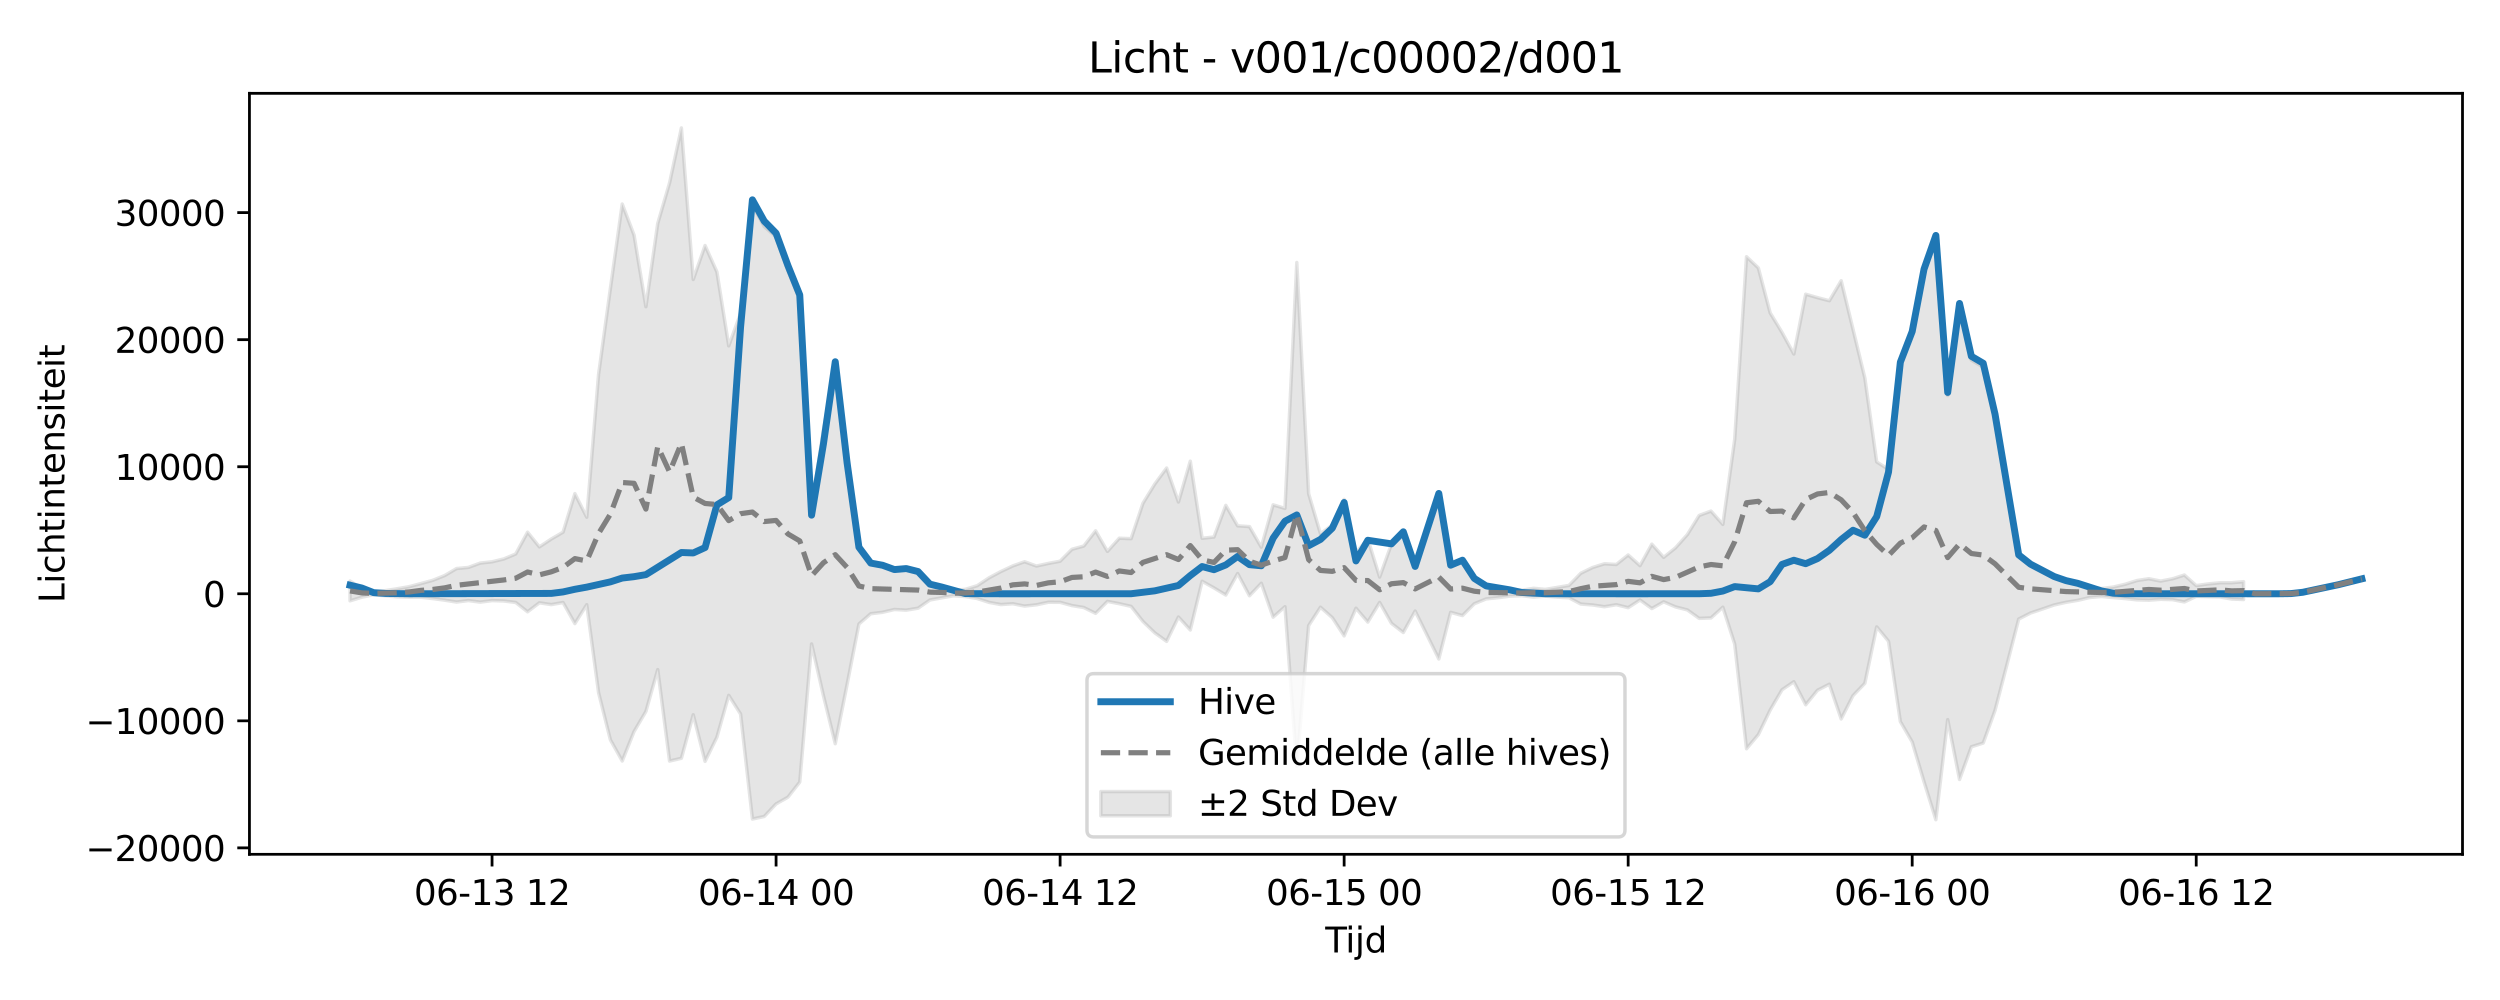 <?xml version="1.0" encoding="utf-8" standalone="no"?>
<!DOCTYPE svg PUBLIC "-//W3C//DTD SVG 1.1//EN"
  "http://www.w3.org/Graphics/SVG/1.1/DTD/svg11.dtd">
<svg xmlns:xlink="http://www.w3.org/1999/xlink" width="720pt" height="288pt" viewBox="0 0 720 288" xmlns="http://www.w3.org/2000/svg" version="1.1">
 <defs>
  <style type="text/css">*{stroke-linejoin: round; stroke-linecap: butt}</style>
 </defs>
 <g id="figure_1">
  <g id="patch_1">
   <path d="M 0 288 
L 720 288 
L 720 0 
L 0 0 
z
" style="fill: #ffffff"/>
  </g>
  <g id="axes_1">
   <g id="patch_2">
    <path d="M 71.84 246.04 
L 709.2 246.04 
L 709.2 26.88 
L 71.84 26.88 
z
" style="fill: #ffffff"/>
   </g>
   <g id="FillBetweenPolyCollection_1">
    <defs>
     <path id="m7868dcfae2" d="M 100.811 -120.669 
L 100.811 -114.965 
L 104.219 -116.007 
L 107.628 -116.716 
L 111.036 -116.398 
L 114.444 -116.103 
L 117.853 -116.001 
L 121.261 -116.004 
L 124.669 -115.608 
L 128.078 -115.15 
L 131.486 -114.607 
L 134.894 -115.034 
L 138.303 -114.586 
L 141.711 -115.025 
L 145.119 -114.914 
L 148.528 -114.485 
L 151.936 -111.802 
L 155.344 -114.393 
L 158.753 -113.871 
L 162.161 -114.471 
L 165.569 -108.402 
L 168.978 -113.844 
L 172.386 -88.526 
L 175.794 -74.927 
L 179.203 -68.831 
L 182.611 -77.322 
L 186.019 -83.095 
L 189.428 -95.159 
L 192.836 -68.815 
L 196.244 -69.615 
L 199.653 -82.157 
L 203.061 -68.717 
L 206.47 -75.696 
L 209.878 -87.739 
L 213.286 -82.357 
L 216.695 -52.114 
L 220.103 -52.85 
L 223.511 -56.476 
L 226.92 -58.406 
L 230.328 -62.764 
L 233.736 -102.553 
L 237.145 -87.657 
L 240.553 -73.811 
L 243.961 -90.868 
L 247.37 -108.293 
L 250.778 -111.249 
L 254.186 -111.657 
L 257.595 -112.465 
L 261.003 -112.277 
L 264.411 -112.837 
L 267.82 -115.204 
L 271.228 -115.826 
L 274.636 -116.408 
L 278.045 -116.193 
L 281.453 -115.619 
L 284.861 -114.51 
L 288.27 -113.882 
L 291.678 -114.115 
L 295.086 -113.449 
L 298.495 -113.812 
L 301.903 -114.546 
L 305.311 -114.527 
L 308.72 -113.594 
L 312.128 -113.034 
L 315.536 -111.357 
L 318.945 -114.795 
L 322.353 -114.133 
L 325.761 -113.36 
L 329.17 -109.018 
L 332.578 -105.74 
L 335.987 -103.287 
L 339.395 -110.305 
L 342.803 -106.567 
L 346.212 -120.597 
L 349.62 -118.691 
L 353.028 -116.632 
L 356.437 -122.823 
L 359.845 -116.417 
L 363.253 -120.019 
L 366.662 -110.26 
L 370.07 -113.27 
L 373.478 -67.323 
L 376.887 -107.828 
L 380.295 -113.127 
L 383.703 -110.115 
L 387.112 -104.866 
L 390.52 -112.834 
L 393.928 -108.847 
L 397.337 -114.494 
L 400.745 -108.473 
L 404.153 -105.835 
L 407.562 -112.025 
L 410.97 -105.126 
L 414.378 -98.221 
L 417.787 -111.646 
L 421.195 -110.712 
L 424.603 -114.119 
L 428.012 -115.518 
L 431.42 -115.862 
L 434.828 -116.3 
L 438.237 -116.429 
L 441.645 -116.037 
L 445.053 -116.308 
L 448.462 -116.024 
L 451.87 -115.837 
L 455.279 -114.032 
L 458.687 -113.764 
L 462.095 -113.264 
L 465.504 -113.837 
L 468.912 -112.989 
L 472.32 -115.201 
L 475.729 -112.732 
L 479.137 -114.671 
L 482.545 -113.214 
L 485.954 -112.343 
L 489.362 -109.905 
L 492.77 -110.032 
L 496.179 -113.126 
L 499.587 -102.522 
L 502.995 -72.358 
L 506.404 -76.423 
L 509.812 -83.498 
L 513.22 -89.34 
L 516.629 -91.664 
L 520.037 -85.027 
L 523.445 -89.199 
L 526.854 -90.948 
L 530.262 -80.945 
L 533.67 -87.661 
L 537.079 -91.208 
L 540.487 -107.455 
L 543.895 -103.319 
L 547.304 -80.175 
L 550.712 -74.315 
L 554.12 -62.859 
L 557.529 -51.922 
L 560.937 -80.749 
L 564.345 -63.518 
L 567.754 -72.924 
L 571.162 -73.999 
L 574.57 -83.41 
L 577.979 -96.496 
L 581.387 -109.714 
L 584.796 -111.455 
L 588.204 -112.597 
L 591.612 -113.771 
L 595.021 -114.54 
L 598.429 -115.107 
L 601.837 -115.913 
L 605.246 -116.215 
L 608.654 -115.895 
L 612.062 -115.613 
L 615.471 -115.234 
L 618.879 -115.142 
L 622.287 -115.396 
L 625.696 -115.296 
L 629.104 -114.637 
L 632.512 -116.253 
L 635.921 -116.15 
L 639.329 -116.088 
L 642.737 -115.472 
L 646.146 -115.332 
L 646.146 -120.473 
L 646.146 -120.473 
L 642.737 -120.181 
L 639.329 -120.165 
L 635.921 -119.83 
L 632.512 -119.345 
L 629.104 -122.395 
L 625.696 -121.311 
L 622.287 -120.646 
L 618.879 -121.327 
L 615.471 -120.814 
L 612.062 -119.737 
L 608.654 -118.935 
L 605.246 -118.5 
L 601.837 -118.939 
L 598.429 -119.95 
L 595.021 -120.715 
L 591.612 -121.87 
L 588.204 -123.647 
L 584.796 -125.374 
L 581.387 -128.009 
L 577.979 -148.009 
L 574.57 -167.841 
L 571.162 -182.27 
L 567.754 -184.25 
L 564.345 -199.224 
L 560.937 -174.085 
L 557.529 -218.525 
L 554.12 -209.624 
L 550.712 -191.938 
L 547.304 -182.992 
L 543.895 -152.771 
L 540.487 -154.982 
L 537.079 -179.134 
L 533.67 -193.163 
L 530.262 -207.154 
L 526.854 -201.388 
L 523.445 -202.279 
L 520.037 -203.268 
L 516.629 -186.039 
L 513.22 -192.27 
L 509.812 -197.89 
L 506.404 -210.835 
L 502.995 -214.059 
L 499.587 -161.422 
L 496.179 -136.971 
L 492.77 -140.811 
L 489.362 -139.556 
L 485.954 -134.033 
L 482.545 -130.223 
L 479.137 -127.481 
L 475.729 -131.285 
L 472.32 -125.094 
L 468.912 -128.168 
L 465.504 -125.429 
L 462.095 -125.637 
L 458.687 -124.562 
L 455.279 -122.905 
L 451.87 -119.403 
L 448.462 -118.825 
L 445.053 -118.254 
L 441.645 -118.574 
L 438.237 -118.008 
L 434.828 -118.11 
L 431.42 -118.717 
L 428.012 -119.227 
L 424.603 -121.343 
L 421.195 -126.498 
L 417.787 -125.085 
L 414.378 -145.397 
L 410.97 -134.981 
L 407.562 -124.755 
L 404.153 -134.585 
L 400.745 -131.283 
L 397.337 -121.802 
L 393.928 -132.756 
L 390.52 -128.858 
L 387.112 -144.171 
L 383.703 -136.782 
L 380.295 -134.305 
L 376.887 -145.815 
L 373.478 -212.404 
L 370.07 -141.585 
L 366.662 -142.604 
L 363.253 -130.409 
L 359.845 -136.338 
L 356.437 -136.565 
L 353.028 -142.457 
L 349.62 -133.342 
L 346.212 -132.97 
L 342.803 -155.178 
L 339.395 -143.417 
L 335.987 -153.21 
L 332.578 -148.602 
L 329.17 -143.059 
L 325.761 -132.862 
L 322.353 -132.995 
L 318.945 -129.194 
L 315.536 -135.124 
L 312.128 -130.746 
L 308.72 -129.803 
L 305.311 -126.371 
L 301.903 -125.733 
L 298.495 -124.98 
L 295.086 -126.221 
L 291.678 -125.012 
L 288.27 -123.407 
L 284.861 -121.597 
L 281.453 -119.325 
L 278.045 -118.283 
L 274.636 -117.918 
L 271.228 -118.929 
L 267.82 -119.719 
L 264.411 -123.284 
L 261.003 -124.131 
L 257.595 -123.845 
L 254.186 -125.068 
L 250.778 -125.685 
L 247.37 -130.17 
L 243.961 -158.275 
L 240.553 -182.695 
L 237.145 -164.187 
L 233.736 -141.786 
L 230.328 -201.685 
L 226.92 -210.047 
L 223.511 -219.761 
L 220.103 -222.739 
L 216.695 -228.947 
L 213.286 -197.763 
L 209.878 -188.39 
L 206.47 -209.694 
L 203.061 -217.291 
L 199.653 -207.518 
L 196.244 -251.158 
L 192.836 -235.33 
L 189.428 -223.653 
L 186.019 -199.673 
L 182.611 -220.295 
L 179.203 -229.239 
L 175.794 -204.941 
L 172.386 -180.18 
L 168.978 -139.042 
L 165.569 -145.845 
L 162.161 -134.733 
L 158.753 -132.755 
L 155.344 -130.493 
L 151.936 -134.732 
L 148.528 -128.459 
L 145.119 -127.032 
L 141.711 -126.207 
L 138.303 -125.833 
L 134.894 -124.583 
L 131.486 -124.26 
L 128.078 -122.249 
L 124.669 -120.879 
L 121.261 -119.949 
L 117.853 -119.041 
L 114.444 -118.452 
L 111.036 -117.914 
L 107.628 -117.494 
L 104.219 -118.482 
L 100.811 -120.669 
z
" style="stroke: #808080; stroke-opacity: 0.2"/>
    </defs>
    <g clip-path="url(#pfe5d63df34)">
     <use xlink:href="#m7868dcfae2" x="0" y="288" style="fill: #808080; fill-opacity: 0.2; stroke: #808080; stroke-opacity: 0.2"/>
    </g>
   </g>
   <g id="matplotlib.axis_1">
    <g id="xtick_1">
     <g id="line2d_1">
      <defs>
       <path id="md0eb43275a" d="M 0 0 
L 0 3.5 
" style="stroke: #000000; stroke-width: 0.8"/>
      </defs>
      <g>
       <use xlink:href="#md0eb43275a" x="141.711" y="246.04" style="stroke: #000000; stroke-width: 0.8"/>
      </g>
     </g>
     <g id="text_1">
      <!-- 06-13 12 -->
      <g transform="translate(119.231 260.638) scale(0.1 -0.1)">
       <defs>
        <path id="DejaVuSans-30" d="M 2034 4250 
Q 1547 4250 1301 3770 
Q 1056 3291 1056 2328 
Q 1056 1369 1301 889 
Q 1547 409 2034 409 
Q 2525 409 2770 889 
Q 3016 1369 3016 2328 
Q 3016 3291 2770 3770 
Q 2525 4250 2034 4250 
z
M 2034 4750 
Q 2819 4750 3233 4129 
Q 3647 3509 3647 2328 
Q 3647 1150 3233 529 
Q 2819 -91 2034 -91 
Q 1250 -91 836 529 
Q 422 1150 422 2328 
Q 422 3509 836 4129 
Q 1250 4750 2034 4750 
z
" transform="scale(0.016)"/>
        <path id="DejaVuSans-36" d="M 2113 2584 
Q 1688 2584 1439 2293 
Q 1191 2003 1191 1497 
Q 1191 994 1439 701 
Q 1688 409 2113 409 
Q 2538 409 2786 701 
Q 3034 994 3034 1497 
Q 3034 2003 2786 2293 
Q 2538 2584 2113 2584 
z
M 3366 4563 
L 3366 3988 
Q 3128 4100 2886 4159 
Q 2644 4219 2406 4219 
Q 1781 4219 1451 3797 
Q 1122 3375 1075 2522 
Q 1259 2794 1537 2939 
Q 1816 3084 2150 3084 
Q 2853 3084 3261 2657 
Q 3669 2231 3669 1497 
Q 3669 778 3244 343 
Q 2819 -91 2113 -91 
Q 1303 -91 875 529 
Q 447 1150 447 2328 
Q 447 3434 972 4092 
Q 1497 4750 2381 4750 
Q 2619 4750 2861 4703 
Q 3103 4656 3366 4563 
z
" transform="scale(0.016)"/>
        <path id="DejaVuSans-2d" d="M 313 2009 
L 1997 2009 
L 1997 1497 
L 313 1497 
L 313 2009 
z
" transform="scale(0.016)"/>
        <path id="DejaVuSans-31" d="M 794 531 
L 1825 531 
L 1825 4091 
L 703 3866 
L 703 4441 
L 1819 4666 
L 2450 4666 
L 2450 531 
L 3481 531 
L 3481 0 
L 794 0 
L 794 531 
z
" transform="scale(0.016)"/>
        <path id="DejaVuSans-33" d="M 2597 2516 
Q 3050 2419 3304 2112 
Q 3559 1806 3559 1356 
Q 3559 666 3084 287 
Q 2609 -91 1734 -91 
Q 1441 -91 1130 -33 
Q 819 25 488 141 
L 488 750 
Q 750 597 1062 519 
Q 1375 441 1716 441 
Q 2309 441 2620 675 
Q 2931 909 2931 1356 
Q 2931 1769 2642 2001 
Q 2353 2234 1838 2234 
L 1294 2234 
L 1294 2753 
L 1863 2753 
Q 2328 2753 2575 2939 
Q 2822 3125 2822 3475 
Q 2822 3834 2567 4026 
Q 2313 4219 1838 4219 
Q 1578 4219 1281 4162 
Q 984 4106 628 3988 
L 628 4550 
Q 988 4650 1302 4700 
Q 1616 4750 1894 4750 
Q 2613 4750 3031 4423 
Q 3450 4097 3450 3541 
Q 3450 3153 3228 2886 
Q 3006 2619 2597 2516 
z
" transform="scale(0.016)"/>
        <path id="DejaVuSans-20" transform="scale(0.016)"/>
        <path id="DejaVuSans-32" d="M 1228 531 
L 3431 531 
L 3431 0 
L 469 0 
L 469 531 
Q 828 903 1448 1529 
Q 2069 2156 2228 2338 
Q 2531 2678 2651 2914 
Q 2772 3150 2772 3378 
Q 2772 3750 2511 3984 
Q 2250 4219 1831 4219 
Q 1534 4219 1204 4116 
Q 875 4013 500 3803 
L 500 4441 
Q 881 4594 1212 4672 
Q 1544 4750 1819 4750 
Q 2544 4750 2975 4387 
Q 3406 4025 3406 3419 
Q 3406 3131 3298 2873 
Q 3191 2616 2906 2266 
Q 2828 2175 2409 1742 
Q 1991 1309 1228 531 
z
" transform="scale(0.016)"/>
       </defs>
       <use xlink:href="#DejaVuSans-30"/>
       <use xlink:href="#DejaVuSans-36" transform="translate(63.623 0)"/>
       <use xlink:href="#DejaVuSans-2d" transform="translate(127.246 0)"/>
       <use xlink:href="#DejaVuSans-31" transform="translate(163.33 0)"/>
       <use xlink:href="#DejaVuSans-33" transform="translate(226.953 0)"/>
       <use xlink:href="#DejaVuSans-20" transform="translate(290.576 0)"/>
       <use xlink:href="#DejaVuSans-31" transform="translate(322.363 0)"/>
       <use xlink:href="#DejaVuSans-32" transform="translate(385.986 0)"/>
      </g>
     </g>
    </g>
    <g id="xtick_2">
     <g id="line2d_2">
      <g>
       <use xlink:href="#md0eb43275a" x="223.511" y="246.04" style="stroke: #000000; stroke-width: 0.8"/>
      </g>
     </g>
     <g id="text_2">
      <!-- 06-14 00 -->
      <g transform="translate(201.031 260.638) scale(0.1 -0.1)">
       <defs>
        <path id="DejaVuSans-34" d="M 2419 4116 
L 825 1625 
L 2419 1625 
L 2419 4116 
z
M 2253 4666 
L 3047 4666 
L 3047 1625 
L 3713 1625 
L 3713 1100 
L 3047 1100 
L 3047 0 
L 2419 0 
L 2419 1100 
L 313 1100 
L 313 1709 
L 2253 4666 
z
" transform="scale(0.016)"/>
       </defs>
       <use xlink:href="#DejaVuSans-30"/>
       <use xlink:href="#DejaVuSans-36" transform="translate(63.623 0)"/>
       <use xlink:href="#DejaVuSans-2d" transform="translate(127.246 0)"/>
       <use xlink:href="#DejaVuSans-31" transform="translate(163.33 0)"/>
       <use xlink:href="#DejaVuSans-34" transform="translate(226.953 0)"/>
       <use xlink:href="#DejaVuSans-20" transform="translate(290.576 0)"/>
       <use xlink:href="#DejaVuSans-30" transform="translate(322.363 0)"/>
       <use xlink:href="#DejaVuSans-30" transform="translate(385.986 0)"/>
      </g>
     </g>
    </g>
    <g id="xtick_3">
     <g id="line2d_3">
      <g>
       <use xlink:href="#md0eb43275a" x="305.311" y="246.04" style="stroke: #000000; stroke-width: 0.8"/>
      </g>
     </g>
     <g id="text_3">
      <!-- 06-14 12 -->
      <g transform="translate(282.831 260.638) scale(0.1 -0.1)">
       <use xlink:href="#DejaVuSans-30"/>
       <use xlink:href="#DejaVuSans-36" transform="translate(63.623 0)"/>
       <use xlink:href="#DejaVuSans-2d" transform="translate(127.246 0)"/>
       <use xlink:href="#DejaVuSans-31" transform="translate(163.33 0)"/>
       <use xlink:href="#DejaVuSans-34" transform="translate(226.953 0)"/>
       <use xlink:href="#DejaVuSans-20" transform="translate(290.576 0)"/>
       <use xlink:href="#DejaVuSans-31" transform="translate(322.363 0)"/>
       <use xlink:href="#DejaVuSans-32" transform="translate(385.986 0)"/>
      </g>
     </g>
    </g>
    <g id="xtick_4">
     <g id="line2d_4">
      <g>
       <use xlink:href="#md0eb43275a" x="387.112" y="246.04" style="stroke: #000000; stroke-width: 0.8"/>
      </g>
     </g>
     <g id="text_4">
      <!-- 06-15 00 -->
      <g transform="translate(364.631 260.638) scale(0.1 -0.1)">
       <defs>
        <path id="DejaVuSans-35" d="M 691 4666 
L 3169 4666 
L 3169 4134 
L 1269 4134 
L 1269 2991 
Q 1406 3038 1543 3061 
Q 1681 3084 1819 3084 
Q 2600 3084 3056 2656 
Q 3513 2228 3513 1497 
Q 3513 744 3044 326 
Q 2575 -91 1722 -91 
Q 1428 -91 1123 -41 
Q 819 9 494 109 
L 494 744 
Q 775 591 1075 516 
Q 1375 441 1709 441 
Q 2250 441 2565 725 
Q 2881 1009 2881 1497 
Q 2881 1984 2565 2268 
Q 2250 2553 1709 2553 
Q 1456 2553 1204 2497 
Q 953 2441 691 2322 
L 691 4666 
z
" transform="scale(0.016)"/>
       </defs>
       <use xlink:href="#DejaVuSans-30"/>
       <use xlink:href="#DejaVuSans-36" transform="translate(63.623 0)"/>
       <use xlink:href="#DejaVuSans-2d" transform="translate(127.246 0)"/>
       <use xlink:href="#DejaVuSans-31" transform="translate(163.33 0)"/>
       <use xlink:href="#DejaVuSans-35" transform="translate(226.953 0)"/>
       <use xlink:href="#DejaVuSans-20" transform="translate(290.576 0)"/>
       <use xlink:href="#DejaVuSans-30" transform="translate(322.363 0)"/>
       <use xlink:href="#DejaVuSans-30" transform="translate(385.986 0)"/>
      </g>
     </g>
    </g>
    <g id="xtick_5">
     <g id="line2d_5">
      <g>
       <use xlink:href="#md0eb43275a" x="468.912" y="246.04" style="stroke: #000000; stroke-width: 0.8"/>
      </g>
     </g>
     <g id="text_5">
      <!-- 06-15 12 -->
      <g transform="translate(446.431 260.638) scale(0.1 -0.1)">
       <use xlink:href="#DejaVuSans-30"/>
       <use xlink:href="#DejaVuSans-36" transform="translate(63.623 0)"/>
       <use xlink:href="#DejaVuSans-2d" transform="translate(127.246 0)"/>
       <use xlink:href="#DejaVuSans-31" transform="translate(163.33 0)"/>
       <use xlink:href="#DejaVuSans-35" transform="translate(226.953 0)"/>
       <use xlink:href="#DejaVuSans-20" transform="translate(290.576 0)"/>
       <use xlink:href="#DejaVuSans-31" transform="translate(322.363 0)"/>
       <use xlink:href="#DejaVuSans-32" transform="translate(385.986 0)"/>
      </g>
     </g>
    </g>
    <g id="xtick_6">
     <g id="line2d_6">
      <g>
       <use xlink:href="#md0eb43275a" x="550.712" y="246.04" style="stroke: #000000; stroke-width: 0.8"/>
      </g>
     </g>
     <g id="text_6">
      <!-- 06-16 00 -->
      <g transform="translate(528.232 260.638) scale(0.1 -0.1)">
       <use xlink:href="#DejaVuSans-30"/>
       <use xlink:href="#DejaVuSans-36" transform="translate(63.623 0)"/>
       <use xlink:href="#DejaVuSans-2d" transform="translate(127.246 0)"/>
       <use xlink:href="#DejaVuSans-31" transform="translate(163.33 0)"/>
       <use xlink:href="#DejaVuSans-36" transform="translate(226.953 0)"/>
       <use xlink:href="#DejaVuSans-20" transform="translate(290.576 0)"/>
       <use xlink:href="#DejaVuSans-30" transform="translate(322.363 0)"/>
       <use xlink:href="#DejaVuSans-30" transform="translate(385.986 0)"/>
      </g>
     </g>
    </g>
    <g id="xtick_7">
     <g id="line2d_7">
      <g>
       <use xlink:href="#md0eb43275a" x="632.512" y="246.04" style="stroke: #000000; stroke-width: 0.8"/>
      </g>
     </g>
     <g id="text_7">
      <!-- 06-16 12 -->
      <g transform="translate(610.032 260.638) scale(0.1 -0.1)">
       <use xlink:href="#DejaVuSans-30"/>
       <use xlink:href="#DejaVuSans-36" transform="translate(63.623 0)"/>
       <use xlink:href="#DejaVuSans-2d" transform="translate(127.246 0)"/>
       <use xlink:href="#DejaVuSans-31" transform="translate(163.33 0)"/>
       <use xlink:href="#DejaVuSans-36" transform="translate(226.953 0)"/>
       <use xlink:href="#DejaVuSans-20" transform="translate(290.576 0)"/>
       <use xlink:href="#DejaVuSans-31" transform="translate(322.363 0)"/>
       <use xlink:href="#DejaVuSans-32" transform="translate(385.986 0)"/>
      </g>
     </g>
    </g>
    <g id="text_8">
     <!-- Tijd -->
     <g transform="translate(381.67 274.317) scale(0.1 -0.1)">
      <defs>
       <path id="DejaVuSans-54" d="M -19 4666 
L 3928 4666 
L 3928 4134 
L 2272 4134 
L 2272 0 
L 1638 0 
L 1638 4134 
L -19 4134 
L -19 4666 
z
" transform="scale(0.016)"/>
       <path id="DejaVuSans-69" d="M 603 3500 
L 1178 3500 
L 1178 0 
L 603 0 
L 603 3500 
z
M 603 4863 
L 1178 4863 
L 1178 4134 
L 603 4134 
L 603 4863 
z
" transform="scale(0.016)"/>
       <path id="DejaVuSans-6a" d="M 603 3500 
L 1178 3500 
L 1178 -63 
Q 1178 -731 923 -1031 
Q 669 -1331 103 -1331 
L -116 -1331 
L -116 -844 
L 38 -844 
Q 366 -844 484 -692 
Q 603 -541 603 -63 
L 603 3500 
z
M 603 4863 
L 1178 4863 
L 1178 4134 
L 603 4134 
L 603 4863 
z
" transform="scale(0.016)"/>
       <path id="DejaVuSans-64" d="M 2906 2969 
L 2906 4863 
L 3481 4863 
L 3481 0 
L 2906 0 
L 2906 525 
Q 2725 213 2448 61 
Q 2172 -91 1784 -91 
Q 1150 -91 751 415 
Q 353 922 353 1747 
Q 353 2572 751 3078 
Q 1150 3584 1784 3584 
Q 2172 3584 2448 3432 
Q 2725 3281 2906 2969 
z
M 947 1747 
Q 947 1113 1208 752 
Q 1469 391 1925 391 
Q 2381 391 2643 752 
Q 2906 1113 2906 1747 
Q 2906 2381 2643 2742 
Q 2381 3103 1925 3103 
Q 1469 3103 1208 2742 
Q 947 2381 947 1747 
z
" transform="scale(0.016)"/>
      </defs>
      <use xlink:href="#DejaVuSans-54"/>
      <use xlink:href="#DejaVuSans-69" transform="translate(57.959 0)"/>
      <use xlink:href="#DejaVuSans-6a" transform="translate(85.742 0)"/>
      <use xlink:href="#DejaVuSans-64" transform="translate(113.525 0)"/>
     </g>
    </g>
   </g>
   <g id="matplotlib.axis_2">
    <g id="ytick_1">
     <g id="line2d_8">
      <defs>
       <path id="mf33f159f65" d="M 0 0 
L -3.5 0 
" style="stroke: #000000; stroke-width: 0.8"/>
      </defs>
      <g>
       <use xlink:href="#mf33f159f65" x="71.84" y="244.191" style="stroke: #000000; stroke-width: 0.8"/>
      </g>
     </g>
     <g id="text_9">
      <!-- −20000 -->
      <g transform="translate(24.648 247.991) scale(0.1 -0.1)">
       <defs>
        <path id="DejaVuSans-2212" d="M 678 2272 
L 4684 2272 
L 4684 1741 
L 678 1741 
L 678 2272 
z
" transform="scale(0.016)"/>
       </defs>
       <use xlink:href="#DejaVuSans-2212"/>
       <use xlink:href="#DejaVuSans-32" transform="translate(83.789 0)"/>
       <use xlink:href="#DejaVuSans-30" transform="translate(147.412 0)"/>
       <use xlink:href="#DejaVuSans-30" transform="translate(211.035 0)"/>
       <use xlink:href="#DejaVuSans-30" transform="translate(274.658 0)"/>
       <use xlink:href="#DejaVuSans-30" transform="translate(338.281 0)"/>
      </g>
     </g>
    </g>
    <g id="ytick_2">
     <g id="line2d_9">
      <g>
       <use xlink:href="#mf33f159f65" x="71.84" y="207.599" style="stroke: #000000; stroke-width: 0.8"/>
      </g>
     </g>
     <g id="text_10">
      <!-- −10000 -->
      <g transform="translate(24.648 211.398) scale(0.1 -0.1)">
       <use xlink:href="#DejaVuSans-2212"/>
       <use xlink:href="#DejaVuSans-31" transform="translate(83.789 0)"/>
       <use xlink:href="#DejaVuSans-30" transform="translate(147.412 0)"/>
       <use xlink:href="#DejaVuSans-30" transform="translate(211.035 0)"/>
       <use xlink:href="#DejaVuSans-30" transform="translate(274.658 0)"/>
       <use xlink:href="#DejaVuSans-30" transform="translate(338.281 0)"/>
      </g>
     </g>
    </g>
    <g id="ytick_3">
     <g id="line2d_10">
      <g>
       <use xlink:href="#mf33f159f65" x="71.84" y="171.006" style="stroke: #000000; stroke-width: 0.8"/>
      </g>
     </g>
     <g id="text_11">
      <!-- 0 -->
      <g transform="translate(58.477 174.805) scale(0.1 -0.1)">
       <use xlink:href="#DejaVuSans-30"/>
      </g>
     </g>
    </g>
    <g id="ytick_4">
     <g id="line2d_11">
      <g>
       <use xlink:href="#mf33f159f65" x="71.84" y="134.413" style="stroke: #000000; stroke-width: 0.8"/>
      </g>
     </g>
     <g id="text_12">
      <!-- 10000 -->
      <g transform="translate(33.028 138.213) scale(0.1 -0.1)">
       <use xlink:href="#DejaVuSans-31"/>
       <use xlink:href="#DejaVuSans-30" transform="translate(63.623 0)"/>
       <use xlink:href="#DejaVuSans-30" transform="translate(127.246 0)"/>
       <use xlink:href="#DejaVuSans-30" transform="translate(190.869 0)"/>
       <use xlink:href="#DejaVuSans-30" transform="translate(254.492 0)"/>
      </g>
     </g>
    </g>
    <g id="ytick_5">
     <g id="line2d_12">
      <g>
       <use xlink:href="#mf33f159f65" x="71.84" y="97.821" style="stroke: #000000; stroke-width: 0.8"/>
      </g>
     </g>
     <g id="text_13">
      <!-- 20000 -->
      <g transform="translate(33.028 101.62) scale(0.1 -0.1)">
       <use xlink:href="#DejaVuSans-32"/>
       <use xlink:href="#DejaVuSans-30" transform="translate(63.623 0)"/>
       <use xlink:href="#DejaVuSans-30" transform="translate(127.246 0)"/>
       <use xlink:href="#DejaVuSans-30" transform="translate(190.869 0)"/>
       <use xlink:href="#DejaVuSans-30" transform="translate(254.492 0)"/>
      </g>
     </g>
    </g>
    <g id="ytick_6">
     <g id="line2d_13">
      <g>
       <use xlink:href="#mf33f159f65" x="71.84" y="61.228" style="stroke: #000000; stroke-width: 0.8"/>
      </g>
     </g>
     <g id="text_14">
      <!-- 30000 -->
      <g transform="translate(33.028 65.027) scale(0.1 -0.1)">
       <use xlink:href="#DejaVuSans-33"/>
       <use xlink:href="#DejaVuSans-30" transform="translate(63.623 0)"/>
       <use xlink:href="#DejaVuSans-30" transform="translate(127.246 0)"/>
       <use xlink:href="#DejaVuSans-30" transform="translate(190.869 0)"/>
       <use xlink:href="#DejaVuSans-30" transform="translate(254.492 0)"/>
      </g>
     </g>
    </g>
    <g id="text_15">
     <!-- Lichtintensiteit -->
     <g transform="translate(18.568 173.656) rotate(-90) scale(0.1 -0.1)">
      <defs>
       <path id="DejaVuSans-4c" d="M 628 4666 
L 1259 4666 
L 1259 531 
L 3531 531 
L 3531 0 
L 628 0 
L 628 4666 
z
" transform="scale(0.016)"/>
       <path id="DejaVuSans-63" d="M 3122 3366 
L 3122 2828 
Q 2878 2963 2633 3030 
Q 2388 3097 2138 3097 
Q 1578 3097 1268 2742 
Q 959 2388 959 1747 
Q 959 1106 1268 751 
Q 1578 397 2138 397 
Q 2388 397 2633 464 
Q 2878 531 3122 666 
L 3122 134 
Q 2881 22 2623 -34 
Q 2366 -91 2075 -91 
Q 1284 -91 818 406 
Q 353 903 353 1747 
Q 353 2603 823 3093 
Q 1294 3584 2113 3584 
Q 2378 3584 2631 3529 
Q 2884 3475 3122 3366 
z
" transform="scale(0.016)"/>
       <path id="DejaVuSans-68" d="M 3513 2113 
L 3513 0 
L 2938 0 
L 2938 2094 
Q 2938 2591 2744 2837 
Q 2550 3084 2163 3084 
Q 1697 3084 1428 2787 
Q 1159 2491 1159 1978 
L 1159 0 
L 581 0 
L 581 4863 
L 1159 4863 
L 1159 2956 
Q 1366 3272 1645 3428 
Q 1925 3584 2291 3584 
Q 2894 3584 3203 3211 
Q 3513 2838 3513 2113 
z
" transform="scale(0.016)"/>
       <path id="DejaVuSans-74" d="M 1172 4494 
L 1172 3500 
L 2356 3500 
L 2356 3053 
L 1172 3053 
L 1172 1153 
Q 1172 725 1289 603 
Q 1406 481 1766 481 
L 2356 481 
L 2356 0 
L 1766 0 
Q 1100 0 847 248 
Q 594 497 594 1153 
L 594 3053 
L 172 3053 
L 172 3500 
L 594 3500 
L 594 4494 
L 1172 4494 
z
" transform="scale(0.016)"/>
       <path id="DejaVuSans-6e" d="M 3513 2113 
L 3513 0 
L 2938 0 
L 2938 2094 
Q 2938 2591 2744 2837 
Q 2550 3084 2163 3084 
Q 1697 3084 1428 2787 
Q 1159 2491 1159 1978 
L 1159 0 
L 581 0 
L 581 3500 
L 1159 3500 
L 1159 2956 
Q 1366 3272 1645 3428 
Q 1925 3584 2291 3584 
Q 2894 3584 3203 3211 
Q 3513 2838 3513 2113 
z
" transform="scale(0.016)"/>
       <path id="DejaVuSans-65" d="M 3597 1894 
L 3597 1613 
L 953 1613 
Q 991 1019 1311 708 
Q 1631 397 2203 397 
Q 2534 397 2845 478 
Q 3156 559 3463 722 
L 3463 178 
Q 3153 47 2828 -22 
Q 2503 -91 2169 -91 
Q 1331 -91 842 396 
Q 353 884 353 1716 
Q 353 2575 817 3079 
Q 1281 3584 2069 3584 
Q 2775 3584 3186 3129 
Q 3597 2675 3597 1894 
z
M 3022 2063 
Q 3016 2534 2758 2815 
Q 2500 3097 2075 3097 
Q 1594 3097 1305 2825 
Q 1016 2553 972 2059 
L 3022 2063 
z
" transform="scale(0.016)"/>
       <path id="DejaVuSans-73" d="M 2834 3397 
L 2834 2853 
Q 2591 2978 2328 3040 
Q 2066 3103 1784 3103 
Q 1356 3103 1142 2972 
Q 928 2841 928 2578 
Q 928 2378 1081 2264 
Q 1234 2150 1697 2047 
L 1894 2003 
Q 2506 1872 2764 1633 
Q 3022 1394 3022 966 
Q 3022 478 2636 193 
Q 2250 -91 1575 -91 
Q 1294 -91 989 -36 
Q 684 19 347 128 
L 347 722 
Q 666 556 975 473 
Q 1284 391 1588 391 
Q 1994 391 2212 530 
Q 2431 669 2431 922 
Q 2431 1156 2273 1281 
Q 2116 1406 1581 1522 
L 1381 1569 
Q 847 1681 609 1914 
Q 372 2147 372 2553 
Q 372 3047 722 3315 
Q 1072 3584 1716 3584 
Q 2034 3584 2315 3537 
Q 2597 3491 2834 3397 
z
" transform="scale(0.016)"/>
      </defs>
      <use xlink:href="#DejaVuSans-4c"/>
      <use xlink:href="#DejaVuSans-69" transform="translate(55.713 0)"/>
      <use xlink:href="#DejaVuSans-63" transform="translate(83.496 0)"/>
      <use xlink:href="#DejaVuSans-68" transform="translate(138.477 0)"/>
      <use xlink:href="#DejaVuSans-74" transform="translate(201.855 0)"/>
      <use xlink:href="#DejaVuSans-69" transform="translate(241.064 0)"/>
      <use xlink:href="#DejaVuSans-6e" transform="translate(268.848 0)"/>
      <use xlink:href="#DejaVuSans-74" transform="translate(332.227 0)"/>
      <use xlink:href="#DejaVuSans-65" transform="translate(371.436 0)"/>
      <use xlink:href="#DejaVuSans-6e" transform="translate(432.959 0)"/>
      <use xlink:href="#DejaVuSans-73" transform="translate(496.338 0)"/>
      <use xlink:href="#DejaVuSans-69" transform="translate(548.438 0)"/>
      <use xlink:href="#DejaVuSans-74" transform="translate(576.221 0)"/>
      <use xlink:href="#DejaVuSans-65" transform="translate(615.43 0)"/>
      <use xlink:href="#DejaVuSans-69" transform="translate(676.953 0)"/>
      <use xlink:href="#DejaVuSans-74" transform="translate(704.736 0)"/>
     </g>
    </g>
   </g>
   <g id="line2d_14">
    <path d="M 100.811 168.536 
L 104.219 169.355 
L 107.628 170.689 
L 111.036 170.912 
L 117.853 171.006 
L 158.753 170.904 
L 162.161 170.473 
L 165.569 169.714 
L 168.978 169.093 
L 175.794 167.576 
L 179.203 166.478 
L 182.611 166.079 
L 186.019 165.499 
L 196.244 159.118 
L 199.653 159.252 
L 203.061 157.696 
L 206.47 145.404 
L 209.878 143.305 
L 213.286 94.173 
L 216.695 57.551 
L 220.103 63.689 
L 223.511 67.168 
L 226.92 76.479 
L 230.328 84.937 
L 233.736 148.366 
L 237.145 127.872 
L 240.553 104.185 
L 243.961 133.284 
L 247.37 157.604 
L 250.778 162.166 
L 254.186 162.794 
L 257.595 164.037 
L 261.003 163.747 
L 264.411 164.609 
L 267.82 168.234 
L 271.228 169.067 
L 278.045 170.959 
L 288.27 171.006 
L 325.761 170.994 
L 332.578 170.16 
L 339.395 168.617 
L 342.803 165.763 
L 346.212 163.162 
L 349.62 164.074 
L 353.028 162.702 
L 356.437 160.254 
L 359.845 162.625 
L 363.253 162.941 
L 366.662 154.97 
L 370.07 150.112 
L 373.478 148.305 
L 376.887 157.165 
L 380.295 155.355 
L 383.703 152.098 
L 387.112 144.723 
L 390.52 161.544 
L 393.928 155.599 
L 400.745 156.63 
L 404.153 153.16 
L 407.562 163.127 
L 414.378 142.116 
L 417.787 162.777 
L 421.195 161.339 
L 424.603 166.583 
L 428.012 168.734 
L 434.828 169.878 
L 438.237 170.631 
L 445.053 170.989 
L 468.912 171.006 
L 489.362 170.997 
L 492.77 170.866 
L 496.179 170.222 
L 499.587 168.939 
L 506.404 169.596 
L 509.812 167.522 
L 513.22 162.549 
L 516.629 161.349 
L 520.037 162.343 
L 523.445 160.869 
L 526.854 158.491 
L 530.262 155.38 
L 533.67 152.711 
L 537.079 154.142 
L 540.487 148.783 
L 543.895 135.962 
L 547.304 104.305 
L 550.712 95.465 
L 554.12 77.508 
L 557.529 67.808 
L 560.937 113.02 
L 564.345 87.394 
L 567.754 102.608 
L 571.162 104.615 
L 574.57 119.288 
L 581.387 159.803 
L 584.796 162.482 
L 591.612 166.047 
L 595.021 167.222 
L 598.429 168.006 
L 605.246 170.196 
L 608.654 170.841 
L 612.062 170.998 
L 656.371 171.005 
L 659.779 170.954 
L 663.187 170.578 
L 673.412 168.402 
L 680.229 166.705 
L 680.229 166.705 
" clip-path="url(#pfe5d63df34)" style="fill: none; stroke: #1f77b4; stroke-width: 2; stroke-linecap: square"/>
   </g>
   <g id="line2d_15">
    <path d="M 100.811 170.183 
L 104.219 170.755 
L 107.628 170.895 
L 114.444 170.723 
L 117.853 170.479 
L 121.261 170.023 
L 124.669 169.757 
L 128.078 169.301 
L 131.486 168.567 
L 145.119 167.027 
L 148.528 166.528 
L 151.936 164.733 
L 155.344 165.557 
L 158.753 164.687 
L 162.161 163.398 
L 165.569 160.877 
L 168.978 161.557 
L 172.386 153.647 
L 175.794 148.066 
L 179.203 138.965 
L 182.611 139.192 
L 186.019 146.616 
L 189.428 128.594 
L 192.836 135.928 
L 196.244 127.614 
L 199.653 143.163 
L 203.061 144.996 
L 206.47 145.305 
L 209.878 149.936 
L 213.286 147.94 
L 216.695 147.47 
L 220.103 150.206 
L 223.511 149.881 
L 226.92 153.773 
L 230.328 155.776 
L 233.736 165.83 
L 237.145 162.078 
L 240.553 159.747 
L 243.961 163.429 
L 247.37 168.768 
L 250.778 169.533 
L 264.411 169.94 
L 267.82 170.538 
L 271.228 170.622 
L 274.636 170.837 
L 278.045 170.762 
L 281.453 170.528 
L 288.27 169.356 
L 291.678 168.437 
L 295.086 168.165 
L 298.495 168.604 
L 301.903 167.861 
L 305.311 167.551 
L 308.72 166.301 
L 312.128 166.11 
L 315.536 164.759 
L 318.945 166.006 
L 322.353 164.436 
L 325.761 164.889 
L 329.17 161.962 
L 335.987 159.751 
L 339.395 161.139 
L 342.803 157.128 
L 346.212 161.217 
L 349.62 161.984 
L 353.028 158.455 
L 356.437 158.306 
L 359.845 161.622 
L 363.253 162.786 
L 366.662 161.568 
L 370.07 160.573 
L 373.478 148.136 
L 376.887 161.178 
L 380.295 164.284 
L 383.703 164.552 
L 387.112 163.482 
L 390.52 167.154 
L 393.928 167.198 
L 397.337 169.852 
L 400.745 168.122 
L 404.153 167.79 
L 407.562 169.61 
L 414.378 166.191 
L 417.787 169.635 
L 421.195 169.395 
L 424.603 170.269 
L 428.012 170.627 
L 438.237 170.782 
L 441.645 170.694 
L 445.053 170.719 
L 451.87 170.38 
L 455.279 169.531 
L 458.687 168.837 
L 465.504 168.367 
L 468.912 167.422 
L 472.32 167.853 
L 475.729 165.991 
L 479.137 166.924 
L 482.545 166.282 
L 489.362 163.269 
L 492.77 162.578 
L 496.179 162.951 
L 499.587 156.028 
L 502.995 144.791 
L 506.404 144.371 
L 509.812 147.306 
L 513.22 147.195 
L 516.629 149.149 
L 520.037 143.852 
L 523.445 142.261 
L 526.854 141.832 
L 530.262 143.951 
L 533.67 147.588 
L 537.079 152.829 
L 540.487 156.782 
L 543.895 159.955 
L 547.304 156.417 
L 550.712 154.874 
L 554.12 151.758 
L 557.529 152.776 
L 560.937 160.583 
L 564.345 156.629 
L 567.754 159.413 
L 571.162 159.866 
L 574.57 162.374 
L 581.387 169.139 
L 584.796 169.585 
L 595.021 170.373 
L 605.246 170.642 
L 608.654 170.585 
L 618.879 169.766 
L 622.287 169.979 
L 629.104 169.484 
L 632.512 170.201 
L 639.329 169.873 
L 642.737 170.174 
L 646.146 170.097 
L 649.554 171.006 
L 659.779 170.954 
L 663.187 170.578 
L 673.412 168.402 
L 680.229 166.705 
L 680.229 166.705 
" clip-path="url(#pfe5d63df34)" style="fill: none; stroke-dasharray: 5.55,2.4; stroke-dashoffset: 0; stroke: #808080; stroke-width: 1.5"/>
   </g>
   <g id="patch_3">
    <path d="M 71.84 246.04 
L 71.84 26.88 
" style="fill: none; stroke: #000000; stroke-width: 0.8; stroke-linejoin: miter; stroke-linecap: square"/>
   </g>
   <g id="patch_4">
    <path d="M 709.2 246.04 
L 709.2 26.88 
" style="fill: none; stroke: #000000; stroke-width: 0.8; stroke-linejoin: miter; stroke-linecap: square"/>
   </g>
   <g id="patch_5">
    <path d="M 71.84 246.04 
L 709.2 246.04 
" style="fill: none; stroke: #000000; stroke-width: 0.8; stroke-linejoin: miter; stroke-linecap: square"/>
   </g>
   <g id="patch_6">
    <path d="M 71.84 26.88 
L 709.2 26.88 
" style="fill: none; stroke: #000000; stroke-width: 0.8; stroke-linejoin: miter; stroke-linecap: square"/>
   </g>
   <g id="text_16">
    <!-- Licht - v001/c00002/d001 -->
    <g transform="translate(313.383 20.88) scale(0.12 -0.12)">
     <defs>
      <path id="DejaVuSans-76" d="M 191 3500 
L 800 3500 
L 1894 563 
L 2988 3500 
L 3597 3500 
L 2284 0 
L 1503 0 
L 191 3500 
z
" transform="scale(0.016)"/>
      <path id="DejaVuSans-2f" d="M 1625 4666 
L 2156 4666 
L 531 -594 
L 0 -594 
L 1625 4666 
z
" transform="scale(0.016)"/>
     </defs>
     <use xlink:href="#DejaVuSans-4c"/>
     <use xlink:href="#DejaVuSans-69" transform="translate(55.713 0)"/>
     <use xlink:href="#DejaVuSans-63" transform="translate(83.496 0)"/>
     <use xlink:href="#DejaVuSans-68" transform="translate(138.477 0)"/>
     <use xlink:href="#DejaVuSans-74" transform="translate(201.855 0)"/>
     <use xlink:href="#DejaVuSans-20" transform="translate(241.064 0)"/>
     <use xlink:href="#DejaVuSans-2d" transform="translate(272.852 0)"/>
     <use xlink:href="#DejaVuSans-20" transform="translate(308.936 0)"/>
     <use xlink:href="#DejaVuSans-76" transform="translate(340.723 0)"/>
     <use xlink:href="#DejaVuSans-30" transform="translate(399.902 0)"/>
     <use xlink:href="#DejaVuSans-30" transform="translate(463.525 0)"/>
     <use xlink:href="#DejaVuSans-31" transform="translate(527.148 0)"/>
     <use xlink:href="#DejaVuSans-2f" transform="translate(590.771 0)"/>
     <use xlink:href="#DejaVuSans-63" transform="translate(624.463 0)"/>
     <use xlink:href="#DejaVuSans-30" transform="translate(679.443 0)"/>
     <use xlink:href="#DejaVuSans-30" transform="translate(743.066 0)"/>
     <use xlink:href="#DejaVuSans-30" transform="translate(806.689 0)"/>
     <use xlink:href="#DejaVuSans-30" transform="translate(870.312 0)"/>
     <use xlink:href="#DejaVuSans-32" transform="translate(933.936 0)"/>
     <use xlink:href="#DejaVuSans-2f" transform="translate(997.559 0)"/>
     <use xlink:href="#DejaVuSans-64" transform="translate(1031.25 0)"/>
     <use xlink:href="#DejaVuSans-30" transform="translate(1094.727 0)"/>
     <use xlink:href="#DejaVuSans-30" transform="translate(1158.35 0)"/>
     <use xlink:href="#DejaVuSans-31" transform="translate(1221.973 0)"/>
    </g>
   </g>
   <g id="legend_1">
    <g id="patch_7">
     <path d="M 315.048 241.04 
L 465.992 241.04 
Q 467.992 241.04 467.992 239.04 
L 467.992 196.006 
Q 467.992 194.006 465.992 194.006 
L 315.048 194.006 
Q 313.048 194.006 313.048 196.006 
L 313.048 239.04 
Q 313.048 241.04 315.048 241.04 
z
" style="fill: #ffffff; opacity: 0.8; stroke: #cccccc; stroke-linejoin: miter"/>
    </g>
    <g id="line2d_16">
     <path d="M 317.048 202.104 
L 327.048 202.104 
L 337.048 202.104 
" style="fill: none; stroke: #1f77b4; stroke-width: 2; stroke-linecap: square"/>
    </g>
    <g id="text_17">
     <!-- Hive -->
     <g transform="translate(345.048 205.604) scale(0.1 -0.1)">
      <defs>
       <path id="DejaVuSans-48" d="M 628 4666 
L 1259 4666 
L 1259 2753 
L 3553 2753 
L 3553 4666 
L 4184 4666 
L 4184 0 
L 3553 0 
L 3553 2222 
L 1259 2222 
L 1259 0 
L 628 0 
L 628 4666 
z
" transform="scale(0.016)"/>
      </defs>
      <use xlink:href="#DejaVuSans-48"/>
      <use xlink:href="#DejaVuSans-69" transform="translate(75.195 0)"/>
      <use xlink:href="#DejaVuSans-76" transform="translate(102.979 0)"/>
      <use xlink:href="#DejaVuSans-65" transform="translate(162.158 0)"/>
     </g>
    </g>
    <g id="line2d_17">
     <path d="M 317.048 216.782 
L 327.048 216.782 
L 337.048 216.782 
" style="fill: none; stroke-dasharray: 5.55,2.4; stroke-dashoffset: 0; stroke: #808080; stroke-width: 1.5"/>
    </g>
    <g id="text_18">
     <!-- Gemiddelde (alle hives) -->
     <g transform="translate(345.048 220.282) scale(0.1 -0.1)">
      <defs>
       <path id="DejaVuSans-47" d="M 3809 666 
L 3809 1919 
L 2778 1919 
L 2778 2438 
L 4434 2438 
L 4434 434 
Q 4069 175 3628 42 
Q 3188 -91 2688 -91 
Q 1594 -91 976 548 
Q 359 1188 359 2328 
Q 359 3472 976 4111 
Q 1594 4750 2688 4750 
Q 3144 4750 3555 4637 
Q 3966 4525 4313 4306 
L 4313 3634 
Q 3963 3931 3569 4081 
Q 3175 4231 2741 4231 
Q 1884 4231 1454 3753 
Q 1025 3275 1025 2328 
Q 1025 1384 1454 906 
Q 1884 428 2741 428 
Q 3075 428 3337 486 
Q 3600 544 3809 666 
z
" transform="scale(0.016)"/>
       <path id="DejaVuSans-6d" d="M 3328 2828 
Q 3544 3216 3844 3400 
Q 4144 3584 4550 3584 
Q 5097 3584 5394 3201 
Q 5691 2819 5691 2113 
L 5691 0 
L 5113 0 
L 5113 2094 
Q 5113 2597 4934 2840 
Q 4756 3084 4391 3084 
Q 3944 3084 3684 2787 
Q 3425 2491 3425 1978 
L 3425 0 
L 2847 0 
L 2847 2094 
Q 2847 2600 2669 2842 
Q 2491 3084 2119 3084 
Q 1678 3084 1418 2786 
Q 1159 2488 1159 1978 
L 1159 0 
L 581 0 
L 581 3500 
L 1159 3500 
L 1159 2956 
Q 1356 3278 1631 3431 
Q 1906 3584 2284 3584 
Q 2666 3584 2933 3390 
Q 3200 3197 3328 2828 
z
" transform="scale(0.016)"/>
       <path id="DejaVuSans-6c" d="M 603 4863 
L 1178 4863 
L 1178 0 
L 603 0 
L 603 4863 
z
" transform="scale(0.016)"/>
       <path id="DejaVuSans-28" d="M 1984 4856 
Q 1566 4138 1362 3434 
Q 1159 2731 1159 2009 
Q 1159 1288 1364 580 
Q 1569 -128 1984 -844 
L 1484 -844 
Q 1016 -109 783 600 
Q 550 1309 550 2009 
Q 550 2706 781 3412 
Q 1013 4119 1484 4856 
L 1984 4856 
z
" transform="scale(0.016)"/>
       <path id="DejaVuSans-61" d="M 2194 1759 
Q 1497 1759 1228 1600 
Q 959 1441 959 1056 
Q 959 750 1161 570 
Q 1363 391 1709 391 
Q 2188 391 2477 730 
Q 2766 1069 2766 1631 
L 2766 1759 
L 2194 1759 
z
M 3341 1997 
L 3341 0 
L 2766 0 
L 2766 531 
Q 2569 213 2275 61 
Q 1981 -91 1556 -91 
Q 1019 -91 701 211 
Q 384 513 384 1019 
Q 384 1609 779 1909 
Q 1175 2209 1959 2209 
L 2766 2209 
L 2766 2266 
Q 2766 2663 2505 2880 
Q 2244 3097 1772 3097 
Q 1472 3097 1187 3025 
Q 903 2953 641 2809 
L 641 3341 
Q 956 3463 1253 3523 
Q 1550 3584 1831 3584 
Q 2591 3584 2966 3190 
Q 3341 2797 3341 1997 
z
" transform="scale(0.016)"/>
       <path id="DejaVuSans-29" d="M 513 4856 
L 1013 4856 
Q 1481 4119 1714 3412 
Q 1947 2706 1947 2009 
Q 1947 1309 1714 600 
Q 1481 -109 1013 -844 
L 513 -844 
Q 928 -128 1133 580 
Q 1338 1288 1338 2009 
Q 1338 2731 1133 3434 
Q 928 4138 513 4856 
z
" transform="scale(0.016)"/>
      </defs>
      <use xlink:href="#DejaVuSans-47"/>
      <use xlink:href="#DejaVuSans-65" transform="translate(77.49 0)"/>
      <use xlink:href="#DejaVuSans-6d" transform="translate(139.014 0)"/>
      <use xlink:href="#DejaVuSans-69" transform="translate(236.426 0)"/>
      <use xlink:href="#DejaVuSans-64" transform="translate(264.209 0)"/>
      <use xlink:href="#DejaVuSans-64" transform="translate(327.686 0)"/>
      <use xlink:href="#DejaVuSans-65" transform="translate(391.162 0)"/>
      <use xlink:href="#DejaVuSans-6c" transform="translate(452.686 0)"/>
      <use xlink:href="#DejaVuSans-64" transform="translate(480.469 0)"/>
      <use xlink:href="#DejaVuSans-65" transform="translate(543.945 0)"/>
      <use xlink:href="#DejaVuSans-20" transform="translate(605.469 0)"/>
      <use xlink:href="#DejaVuSans-28" transform="translate(637.256 0)"/>
      <use xlink:href="#DejaVuSans-61" transform="translate(676.27 0)"/>
      <use xlink:href="#DejaVuSans-6c" transform="translate(737.549 0)"/>
      <use xlink:href="#DejaVuSans-6c" transform="translate(765.332 0)"/>
      <use xlink:href="#DejaVuSans-65" transform="translate(793.115 0)"/>
      <use xlink:href="#DejaVuSans-20" transform="translate(854.639 0)"/>
      <use xlink:href="#DejaVuSans-68" transform="translate(886.426 0)"/>
      <use xlink:href="#DejaVuSans-69" transform="translate(949.805 0)"/>
      <use xlink:href="#DejaVuSans-76" transform="translate(977.588 0)"/>
      <use xlink:href="#DejaVuSans-65" transform="translate(1036.768 0)"/>
      <use xlink:href="#DejaVuSans-73" transform="translate(1098.291 0)"/>
      <use xlink:href="#DejaVuSans-29" transform="translate(1150.391 0)"/>
     </g>
    </g>
    <g id="patch_8">
     <path d="M 317.048 234.96 
L 337.048 234.96 
L 337.048 227.96 
L 317.048 227.96 
z
" style="fill: #808080; fill-opacity: 0.2; stroke: #808080; stroke-opacity: 0.2; stroke-linejoin: miter"/>
    </g>
    <g id="text_19">
     <!-- ±2 Std Dev -->
     <g transform="translate(345.048 234.96) scale(0.1 -0.1)">
      <defs>
       <path id="DejaVuSans-b1" d="M 2944 4013 
L 2944 2803 
L 4684 2803 
L 4684 2272 
L 2944 2272 
L 2944 1063 
L 2419 1063 
L 2419 2272 
L 678 2272 
L 678 2803 
L 2419 2803 
L 2419 4013 
L 2944 4013 
z
M 678 531 
L 4684 531 
L 4684 0 
L 678 0 
L 678 531 
z
" transform="scale(0.016)"/>
       <path id="DejaVuSans-53" d="M 3425 4513 
L 3425 3897 
Q 3066 4069 2747 4153 
Q 2428 4238 2131 4238 
Q 1616 4238 1336 4038 
Q 1056 3838 1056 3469 
Q 1056 3159 1242 3001 
Q 1428 2844 1947 2747 
L 2328 2669 
Q 3034 2534 3370 2195 
Q 3706 1856 3706 1288 
Q 3706 609 3251 259 
Q 2797 -91 1919 -91 
Q 1588 -91 1214 -16 
Q 841 59 441 206 
L 441 856 
Q 825 641 1194 531 
Q 1563 422 1919 422 
Q 2459 422 2753 634 
Q 3047 847 3047 1241 
Q 3047 1584 2836 1778 
Q 2625 1972 2144 2069 
L 1759 2144 
Q 1053 2284 737 2584 
Q 422 2884 422 3419 
Q 422 4038 858 4394 
Q 1294 4750 2059 4750 
Q 2388 4750 2728 4690 
Q 3069 4631 3425 4513 
z
" transform="scale(0.016)"/>
       <path id="DejaVuSans-44" d="M 1259 4147 
L 1259 519 
L 2022 519 
Q 2988 519 3436 956 
Q 3884 1394 3884 2338 
Q 3884 3275 3436 3711 
Q 2988 4147 2022 4147 
L 1259 4147 
z
M 628 4666 
L 1925 4666 
Q 3281 4666 3915 4102 
Q 4550 3538 4550 2338 
Q 4550 1131 3912 565 
Q 3275 0 1925 0 
L 628 0 
L 628 4666 
z
" transform="scale(0.016)"/>
      </defs>
      <use xlink:href="#DejaVuSans-b1"/>
      <use xlink:href="#DejaVuSans-32" transform="translate(83.789 0)"/>
      <use xlink:href="#DejaVuSans-20" transform="translate(147.412 0)"/>
      <use xlink:href="#DejaVuSans-53" transform="translate(179.199 0)"/>
      <use xlink:href="#DejaVuSans-74" transform="translate(242.676 0)"/>
      <use xlink:href="#DejaVuSans-64" transform="translate(281.885 0)"/>
      <use xlink:href="#DejaVuSans-20" transform="translate(345.361 0)"/>
      <use xlink:href="#DejaVuSans-44" transform="translate(377.148 0)"/>
      <use xlink:href="#DejaVuSans-65" transform="translate(454.15 0)"/>
      <use xlink:href="#DejaVuSans-76" transform="translate(515.674 0)"/>
     </g>
    </g>
   </g>
  </g>
 </g>
 <defs>
  <clipPath id="pfe5d63df34">
   <rect x="71.84" y="26.88" width="637.36" height="219.16"/>
  </clipPath>
 </defs>
</svg>
